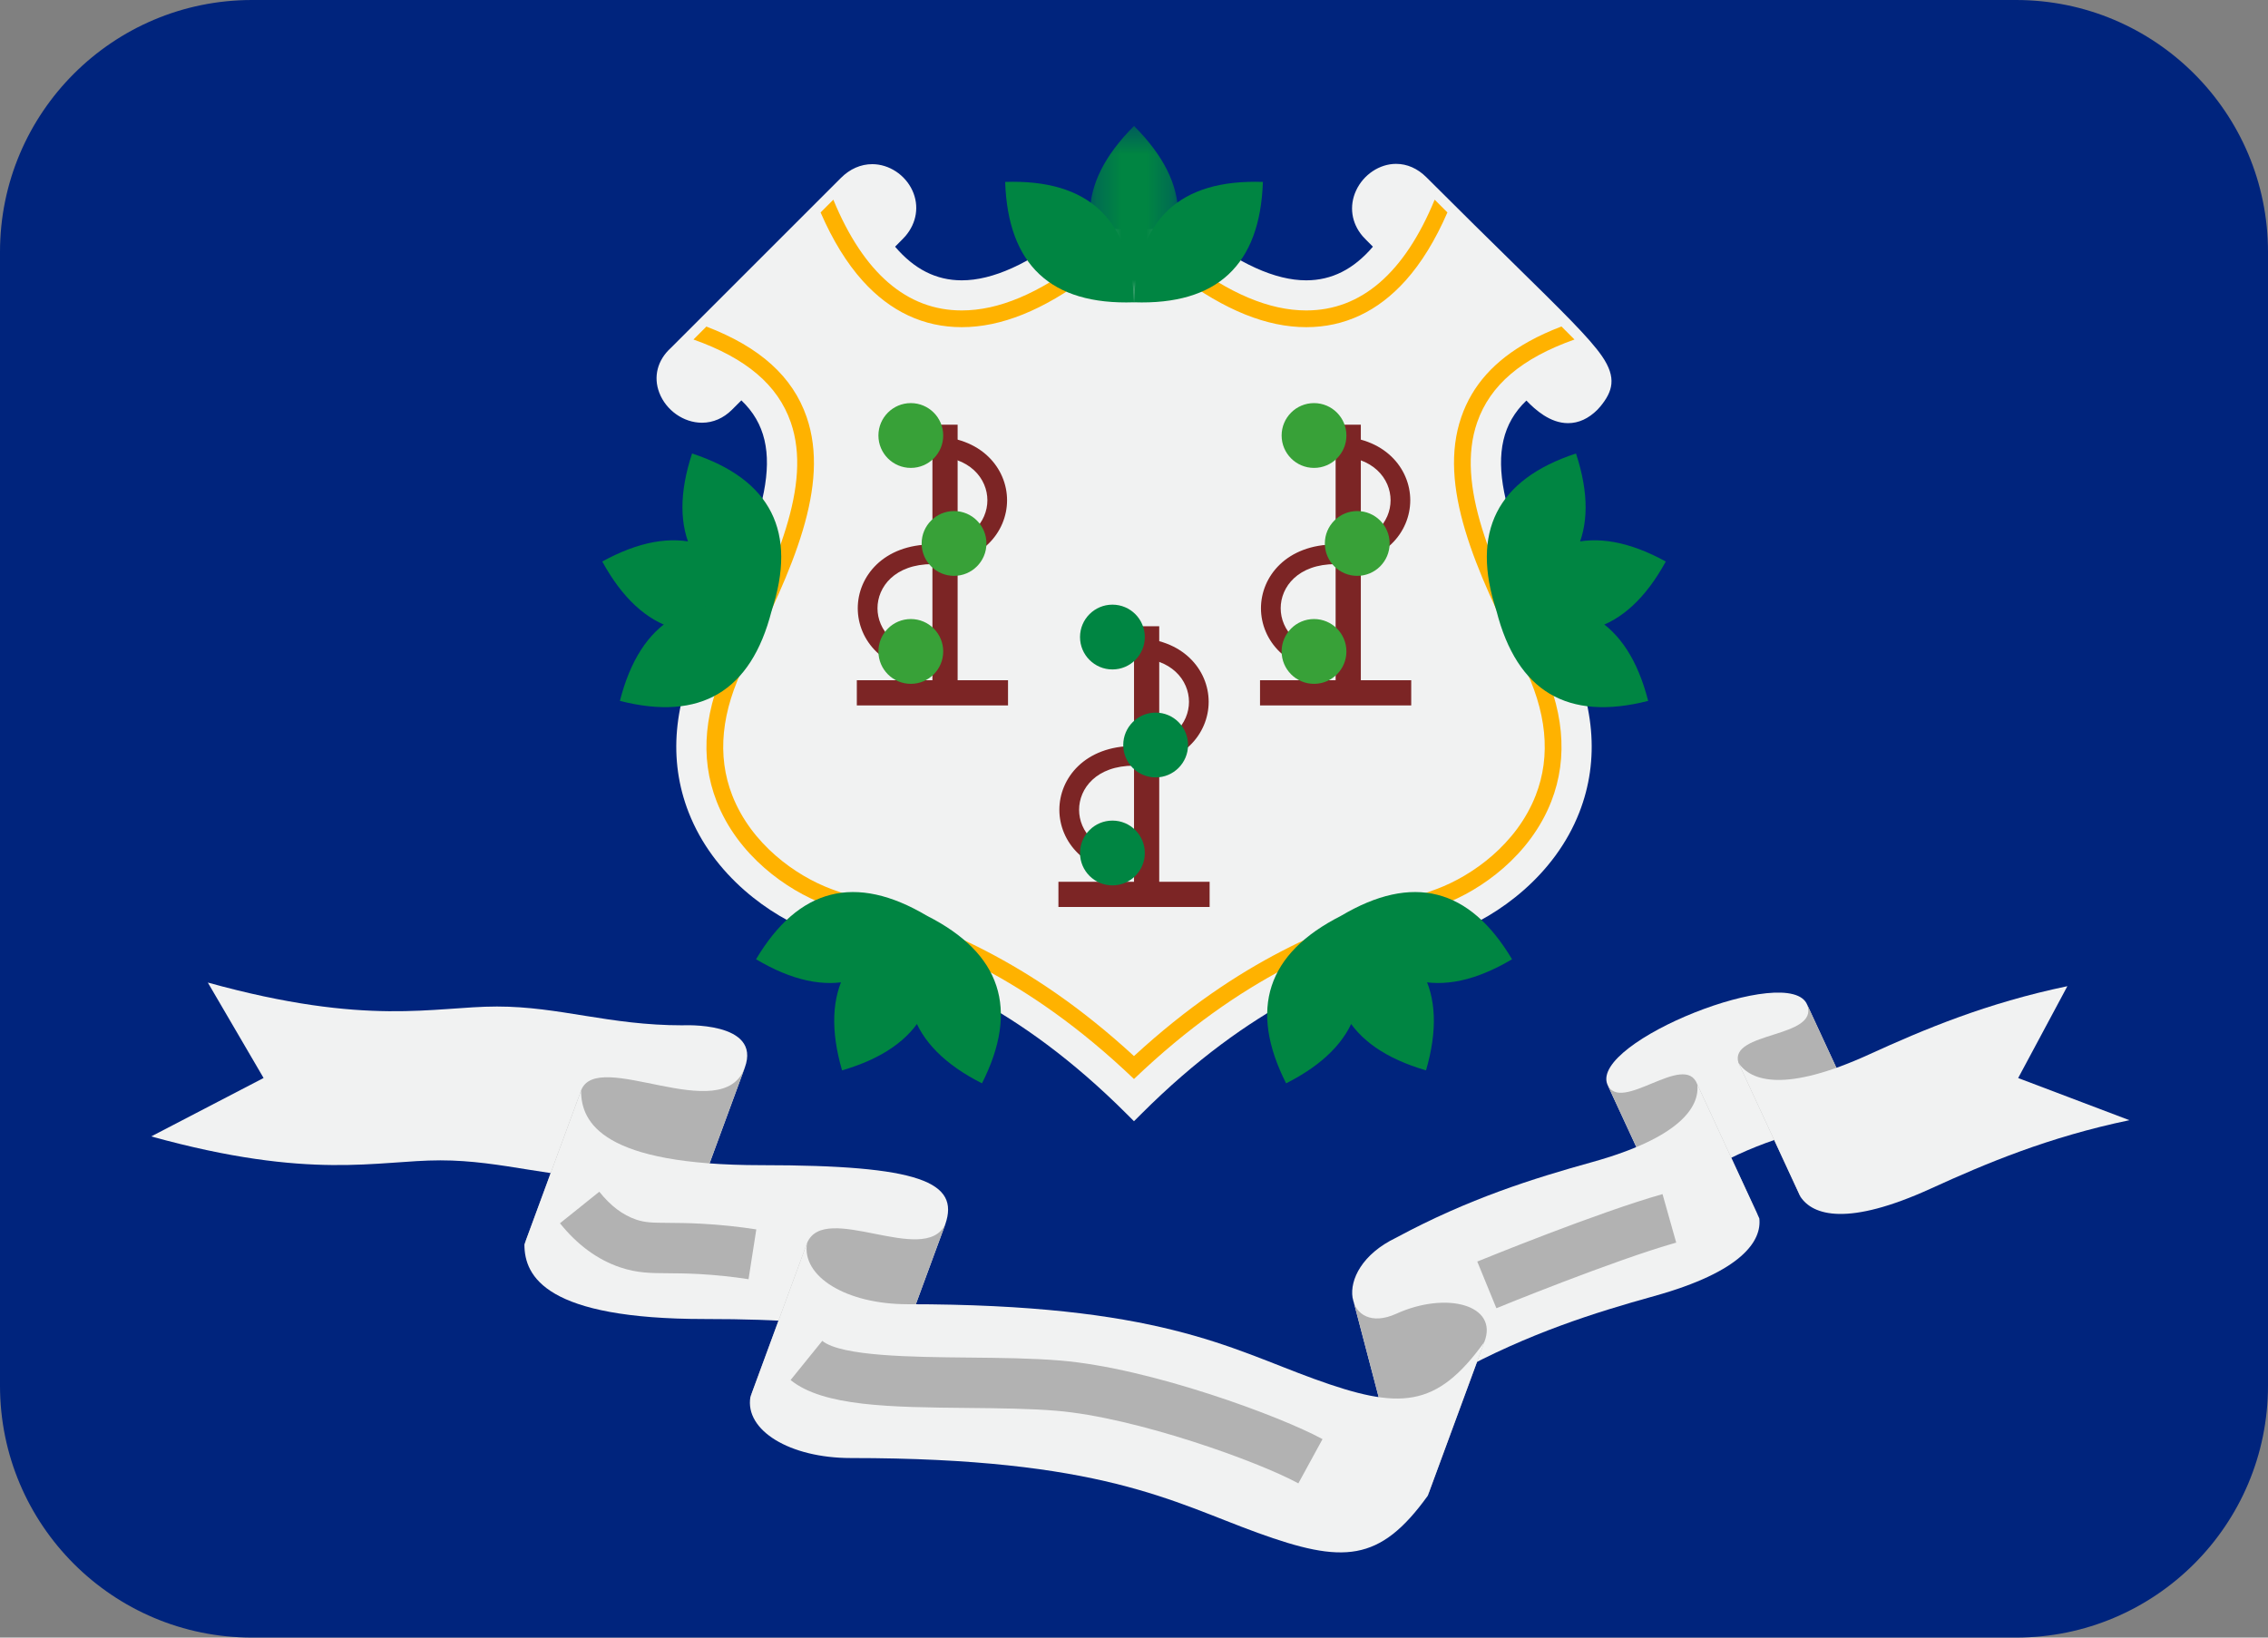 <?xml version="1.0" encoding="UTF-8" standalone="no"?>
<svg width="90px" height="65px" viewBox="0 0 90 65" version="1.1" xmlns="http://www.w3.org/2000/svg" xmlns:xlink="http://www.w3.org/1999/xlink">
    <rect x="0" y="0" width="90" height="65" fill="#808080" stroke="none"/>
    <!-- Generator: Sketch 3.7.2 (28276) - http://www.bohemiancoding.com/sketch -->
    <title>Connecticut</title>
    <desc>Created with Sketch.</desc>
    <defs>
        <polygon id="path-1" points="3.751 0.382 0.252 0.382 0.252 7.381 3.751 7.381 3.751 0.382"></polygon>
        <polygon id="path-3" points="0 57.618 78.5 57.618 78.5 1 0 1"></polygon>
    </defs>
    <g id="Page-1" stroke="none" stroke-width="1" fill="none" fill-rule="evenodd">
        <g id="Connecticut">
            <path d="M80,65 L10,65 C4.477,65 0,60.523 0,55 L0,10 C0,4.477 4.477,0 10,0 L80,0 C85.523,0 90,4.477 90,10 L90,55 C90,60.523 85.523,65 80,65" id="Fill-1" fill="#00247D"></path>
            <g id="Page-1" transform="translate(6, 4)">
                <path d="M38.718,40.223 C34.324,35.832 30.625,34.538 27.653,33.499 C27.188,33.336 26.749,33.182 26.324,33.023 C24.55,32.358 22.307,30.754 21.328,28.248 C20.512,26.157 20.712,23.879 21.925,21.478 C24.394,16.585 25.322,13.699 23.419,11.891 L23.048,12.262 C22.71,12.6 22.298,12.779 21.856,12.779 C21.128,12.779 20.431,12.289 20.162,11.587 C19.92,10.956 20.089,10.295 20.615,9.816 L27.368,3.064 C27.726,2.705 28.157,2.516 28.613,2.516 C29.278,2.516 29.918,2.936 30.206,3.562 C30.484,4.167 30.38,4.845 29.927,5.374 C29.885,5.423 29.766,5.545 29.519,5.792 C30.284,6.689 31.153,7.127 32.166,7.127 C33.391,7.127 34.844,6.47 36.484,5.176 L36.592,5.09 L41.407,5.09 L41.515,5.176 C43.155,6.47 44.608,7.127 45.833,7.127 C46.846,7.126 47.715,6.689 48.48,5.792 C48.233,5.545 48.114,5.423 48.072,5.374 C47.627,4.854 47.53,4.178 47.812,3.565 C48.104,2.931 48.742,2.504 49.399,2.504 C49.839,2.504 50.255,2.688 50.602,3.035 C51.973,4.406 53.12,5.532 54.041,6.437 C55.997,8.358 57.075,9.416 57.571,10.136 C58.168,11.003 57.989,11.543 57.508,12.132 C57.48,12.166 57.427,12.226 57.39,12.263 C57.036,12.616 56.644,12.796 56.224,12.796 C55.51,12.796 54.922,12.264 54.571,11.899 C52.68,13.707 53.609,16.592 56.074,21.478 C57.287,23.879 57.487,26.157 56.671,28.248 C55.692,30.754 53.449,32.358 51.675,33.023 C51.25,33.182 50.811,33.336 50.346,33.499 C47.374,34.538 43.675,35.832 39.281,40.223 L38.999,40.504 L38.718,40.223 L38.718,40.223 Z" id="Fill-1" fill="#F1F2F2"></path>
                <path d="M54.679,9.548 C53.305,10.308 52.426,11.29 51.99,12.549 C51.048,15.271 52.531,18.582 54.415,22.315 C55.38,24.225 55.556,25.994 54.94,27.571 C54.184,29.509 52.42,30.759 51.022,31.283 C50.619,31.435 50.192,31.584 49.74,31.742 L49.733,31.745 C46.83,32.76 43.242,34.014 38.999,37.918 C34.756,34.014 31.168,32.76 28.266,31.745 L28.259,31.742 C27.806,31.584 27.379,31.435 26.976,31.283 C25.578,30.759 23.815,29.509 23.058,27.571 C22.442,25.994 22.619,24.225 23.583,22.315 C25.467,18.582 26.95,15.271 26.008,12.549 C25.456,10.954 24.167,9.78 22.031,8.962 L21.518,9.476 C23.61,10.216 24.867,11.281 25.381,12.766 C26.238,15.242 24.805,18.42 22.991,22.016 C21.938,24.101 21.752,26.052 22.44,27.813 C23.276,29.953 25.211,31.33 26.743,31.904 C27.155,32.059 27.588,32.211 28.047,32.371 C31.006,33.406 34.66,34.684 38.999,38.828 C43.338,34.684 46.992,33.406 49.952,32.371 C50.41,32.211 50.843,32.059 51.256,31.904 C52.788,31.33 54.722,29.953 55.558,27.813 C56.246,26.052 56.061,24.101 55.008,22.016 C53.193,18.42 51.76,15.243 52.617,12.766 C53.131,11.281 54.388,10.216 56.48,9.476 L55.963,8.959 C55.494,9.138 55.065,9.334 54.679,9.548" id="Fill-3" fill="#FFB200"></path>
                <path d="M26.563,4.432 C27.043,5.537 27.602,6.447 28.236,7.15 C29.334,8.368 30.656,8.986 32.164,8.986 C33.728,8.986 35.386,8.319 37.226,6.948 L40.774,6.948 C42.614,8.319 44.271,8.986 45.836,8.986 C47.348,8.986 48.673,8.365 49.773,7.14 C50.403,6.438 50.959,5.531 51.437,4.432 L50.931,3.926 C49.731,6.84 48.011,8.322 45.836,8.322 L45.835,8.322 C44.373,8.322 42.788,7.655 40.996,6.285 L37.004,6.285 C35.212,7.655 33.627,8.322 32.164,8.322 L32.164,8.322 C29.989,8.322 28.269,6.84 27.069,3.926 L26.563,4.432 Z" id="Fill-5" fill="#FFB200"></path>
                <path d="M57.783,39.041 C57.108,37.345 65.042,34.188 65.716,35.884 L68.178,41.203 C67.503,39.507 59.57,42.664 60.244,44.36 L57.783,39.041 Z" id="Fill-7" fill="#F1F2F2"></path>
                <path d="M60.244,44.36 C60.764,45.56 63.323,43.029 63.814,44.36 L61.353,39.041 C60.861,37.711 58.303,40.242 57.783,39.041 L60.244,44.36 Z" id="Fill-9" fill="#B2B2B2"></path>
                <path d="M62.985,38.183 C62.61,36.93 66.197,37.218 65.716,35.884 L68.178,41.203 C68.658,42.537 65.071,42.248 65.446,43.502 L62.985,38.183 Z" id="Fill-11" fill="#B2B2B2"></path>
                <path d="M68.162,37.857 C64.852,39.368 63.476,38.924 62.985,38.183 L65.447,43.502 C65.938,44.243 67.313,44.687 70.623,43.176 C72.829,42.169 75.296,41.131 78.5,40.463 L74.086,38.79 L76.039,35.144 C72.835,35.812 70.367,36.85 68.162,37.857" id="Fill-13" fill="#F1F2F2"></path>
                <path d="M63.814,44.36 L61.353,39.041 C61.454,39.924 60.688,41.15 57.182,42.126 C54.845,42.776 52.287,43.572 49.404,45.126 C48.051,45.774 47.56,46.794 47.673,47.509 L49.404,54.102 C49.404,54.102 49.621,51.56 51.761,50.501 C54.687,48.91 57.279,48.102 59.643,47.444 C63.149,46.469 63.915,45.243 63.814,44.36" id="Fill-15" fill="#F1F2F2"></path>
                <path d="M47.673,47.509 C47.78,48.186 48.43,48.59 49.404,48.147 C51.406,47.237 53.472,47.801 52.903,49.266 L50.655,55.372 C51.116,53.611 49.686,54.016 49.404,54.102 L47.673,47.509 Z" id="Fill-17" fill="#B2B2B2"></path>
                <path d="M23.556,38.377 C24.234,36.527 21.08,36.697 21.08,36.697 C18.163,36.697 16.221,35.951 13.719,35.951 C11.218,35.951 8.617,36.764 2.247,35 L4.46,38.788 L0,41.107 C6.369,42.87 8.97,42.057 11.472,42.057 C13.974,42.057 15.915,42.803 18.832,42.803 C18.832,42.803 21.987,42.633 21.308,44.483 L23.556,38.377 Z" id="Fill-19" fill="#F1F2F2"></path>
                <path d="M23.556,38.377 C22.674,40.77 17.688,37.579 17.057,39.288 L14.81,45.394 C15.44,43.685 20.426,46.876 21.308,44.483 L23.556,38.377 Z" id="Fill-21" fill="#B2B2B2"></path>
                <path d="M14.81,45.394 C14.81,46.681 15.684,48.355 21.97,48.355 C28.256,48.355 29.848,49.021 29.262,50.705 L31.51,44.599 C32.096,42.915 30.504,42.248 24.217,42.248 C17.931,42.248 17.058,40.575 17.058,39.288 L14.81,45.394 Z" id="Fill-23" fill="#F1F2F2"></path>
                <path d="M31.51,44.599 C30.693,46.283 26.719,43.667 26.026,45.34 L23.779,51.446 C24.472,49.773 28.445,52.389 29.262,50.705 L31.51,44.599 Z" id="Fill-25" fill="#B2B2B2"></path>
                <path d="M26.026,45.34 C25.796,46.667 27.583,47.767 30.012,47.767 C39.954,47.767 42.77,49.507 46.154,50.734 C49.538,51.962 50.992,51.919 52.903,49.266 L50.656,55.372 C48.744,58.025 47.29,58.068 43.906,56.841 C40.522,55.613 37.706,53.873 27.764,53.873 C25.336,53.873 23.548,52.773 23.778,51.446 L26.026,45.34 Z" id="Fill-27" fill="#F1F2F2"></path>
                <g id="Group-31" transform="translate(37, 0.618)">
                    <mask id="mask-2" fill="white">
                        <use xlink:href="#path-1"></use>
                    </mask>
                    <g id="Clip-30"></g>
                    <path d="M2.001,7.381 C4.334,5.048 4.334,2.715 2.001,0.382 C-0.332,2.715 -0.332,5.048 2.001,7.381" id="Fill-29" fill="#008542" mask="url(#mask-2)"></path>
                </g>
                <path d="M39.001,7.999 C38.889,4.701 37.184,3.109 33.887,3.221 C33.999,6.518 35.703,8.111 39.001,7.999" id="Fill-32" fill="#008542"></path>
                <path d="M39.001,7.999 C39.113,4.701 40.818,3.109 44.115,3.221 C44.003,6.518 42.299,8.111 39.001,7.999" id="Fill-34" fill="#008542"></path>
                <path d="M24.619,20.248 C23.032,17.355 20.793,16.702 17.899,18.288 C19.485,21.181 21.726,21.834 24.619,20.248" id="Fill-36" fill="#008542"></path>
                <path d="M24.619,20.248 C21.422,19.432 19.416,20.623 18.599,23.82 C21.797,24.636 23.802,23.445 24.619,20.248" id="Fill-38" fill="#008542"></path>
                <path d="M24.619,20.248 C21.485,19.217 20.433,17.135 21.463,14 C24.598,15.031 25.649,17.114 24.619,20.248" id="Fill-40" fill="#008542"></path>
                <path d="M30.785,32.35 C27.616,33.272 26.494,35.316 27.415,38.485 C30.582,37.563 31.706,35.518 30.785,32.35" id="Fill-42" fill="#008542"></path>
                <path d="M30.785,32.35 C29.296,35.294 30.023,37.511 32.967,39 C34.456,36.056 33.728,33.839 30.785,32.35" id="Fill-44" fill="#008542"></path>
                <path d="M30.785,32.35 C29.099,35.186 26.837,35.761 24.002,34.075 C25.688,31.239 27.948,30.664 30.785,32.35" id="Fill-46" fill="#008542"></path>
                <path d="M53.384,20.248 C54.97,17.355 57.21,16.702 60.103,18.288 C58.517,21.181 56.277,21.834 53.384,20.248" id="Fill-48" fill="#008542"></path>
                <path d="M53.384,20.248 C56.581,19.432 58.587,20.623 59.403,23.82 C56.206,24.636 54.2,23.445 53.384,20.248" id="Fill-50" fill="#008542"></path>
                <path d="M53.384,20.248 C56.518,19.217 57.57,17.135 56.539,14 C53.405,15.031 52.353,17.114 53.384,20.248" id="Fill-52" fill="#008542"></path>
                <path d="M47.218,32.35 C50.386,33.272 51.509,35.316 50.588,38.485 C47.42,37.563 46.296,35.518 47.218,32.35" id="Fill-54" fill="#008542"></path>
                <path d="M47.218,32.35 C48.707,35.294 47.98,37.511 45.036,39 C43.546,36.056 44.274,33.839 47.218,32.35" id="Fill-56" fill="#008542"></path>
                <path d="M47.218,32.35 C48.904,35.186 51.165,35.761 54.001,34.075 C52.315,31.239 50.054,30.664 47.218,32.35" id="Fill-58" fill="#008542"></path>
                <mask id="mask-4" fill="white">
                    <use xlink:href="#path-3"></use>
                </mask>
                <g id="Clip-61"></g>
                <polygon id="Fill-60" fill="#7C2525" mask="url(#mask-4)" points="36.001 32 42.001 32 42.001 31 36.001 31"></polygon>
                <polygon id="Fill-62" fill="#7C2525" mask="url(#mask-4)" points="39.001 31.143 40.001 31.143 40.001 20.857 39.001 20.857"></polygon>
                <path d="M39.001,30.677 C37.056,30.677 36.038,29.402 36.038,28.143 C36.038,26.883 37.056,25.609 39.001,25.609 C40.499,25.609 41.182,24.701 41.182,23.857 C41.182,23.013 40.499,22.106 39.001,22.106 L39.001,21.323 C40.946,21.323 41.963,22.598 41.963,23.857 C41.963,25.116 40.946,26.391 39.001,26.391 C37.503,26.391 36.821,27.299 36.821,28.143 C36.821,28.987 37.503,29.894 39.001,29.894 L39.001,30.677 Z" id="Fill-63" fill="#7C2525" mask="url(#mask-4)"></path>
                <path d="M36.858,21.286 C36.858,21.996 37.434,22.572 38.144,22.572 C38.854,22.572 39.429,21.996 39.429,21.286 C39.429,20.576 38.854,20 38.144,20 C37.434,20 36.858,20.576 36.858,21.286" id="Fill-64" fill="#008542" mask="url(#mask-4)"></path>
                <path d="M36.858,29.857 C36.858,30.567 37.434,31.143 38.144,31.143 C38.854,31.143 39.429,30.567 39.429,29.857 C39.429,29.147 38.854,28.571 38.144,28.571 C37.434,28.571 36.858,29.147 36.858,29.857" id="Fill-65" fill="#008542" mask="url(#mask-4)"></path>
                <path d="M38.573,25.571 C38.573,26.281 39.149,26.857 39.859,26.857 C40.569,26.857 41.144,26.281 41.144,25.571 C41.144,24.861 40.569,24.285 39.859,24.285 C39.149,24.285 38.573,24.861 38.573,25.571" id="Fill-66" fill="#008542" mask="url(#mask-4)"></path>
                <polygon id="Fill-67" fill="#7C2525" mask="url(#mask-4)" points="28.001 24 34.001 24 34.001 23 28.001 23"></polygon>
                <polygon id="Fill-68" fill="#7C2525" mask="url(#mask-4)" points="31.001 23.143 32.001 23.143 32.001 12.857 31.001 12.857"></polygon>
                <path d="M31.001,22.677 C29.056,22.677 28.038,21.402 28.038,20.143 C28.038,18.883 29.056,17.609 31.001,17.609 C32.499,17.609 33.182,16.701 33.182,15.857 C33.182,15.013 32.499,14.106 31.001,14.106 L31.001,13.323 C32.946,13.323 33.963,14.598 33.963,15.857 C33.963,17.116 32.946,18.391 31.001,18.391 C29.503,18.391 28.821,19.299 28.821,20.143 C28.821,20.987 29.503,21.894 31.001,21.894 L31.001,22.677 Z" id="Fill-69" fill="#7C2525" mask="url(#mask-4)"></path>
                <path d="M28.858,13.286 C28.858,13.996 29.434,14.572 30.144,14.572 C30.854,14.572 31.429,13.996 31.429,13.286 C31.429,12.576 30.854,12 30.144,12 C29.434,12 28.858,12.576 28.858,13.286" id="Fill-70" fill="#38A138" mask="url(#mask-4)"></path>
                <path d="M28.858,21.857 C28.858,22.567 29.434,23.143 30.144,23.143 C30.854,23.143 31.429,22.567 31.429,21.857 C31.429,21.147 30.854,20.571 30.144,20.571 C29.434,20.571 28.858,21.147 28.858,21.857" id="Fill-71" fill="#38A138" mask="url(#mask-4)"></path>
                <path d="M30.573,17.571 C30.573,18.281 31.149,18.857 31.859,18.857 C32.569,18.857 33.144,18.281 33.144,17.571 C33.144,16.861 32.569,16.285 31.859,16.285 C31.149,16.285 30.573,16.861 30.573,17.571" id="Fill-72" fill="#38A138" mask="url(#mask-4)"></path>
                <polygon id="Fill-73" fill="#7C2525" mask="url(#mask-4)" points="44.001 24 50.001 24 50.001 23 44.001 23"></polygon>
                <polygon id="Fill-74" fill="#7C2525" mask="url(#mask-4)" points="47.001 23.143 48.001 23.143 48.001 12.857 47.001 12.857"></polygon>
                <path d="M47.001,22.677 C45.056,22.677 44.038,21.402 44.038,20.143 C44.038,18.883 45.056,17.609 47.001,17.609 C48.499,17.609 49.182,16.701 49.182,15.857 C49.182,15.013 48.499,14.106 47.001,14.106 L47.001,13.323 C48.946,13.323 49.963,14.598 49.963,15.857 C49.963,17.116 48.946,18.391 47.001,18.391 C45.503,18.391 44.821,19.299 44.821,20.143 C44.821,20.987 45.503,21.894 47.001,21.894 L47.001,22.677 Z" id="Fill-75" fill="#7C2525" mask="url(#mask-4)"></path>
                <path d="M44.858,13.286 C44.858,13.996 45.434,14.572 46.144,14.572 C46.854,14.572 47.429,13.996 47.429,13.286 C47.429,12.576 46.854,12 46.144,12 C45.434,12 44.858,12.576 44.858,13.286" id="Fill-76" fill="#38A138" mask="url(#mask-4)"></path>
                <path d="M44.858,21.857 C44.858,22.567 45.434,23.143 46.144,23.143 C46.854,23.143 47.429,22.567 47.429,21.857 C47.429,21.147 46.854,20.571 46.144,20.571 C45.434,20.571 44.858,21.147 44.858,21.857" id="Fill-77" fill="#38A138" mask="url(#mask-4)"></path>
                <path d="M46.573,17.571 C46.573,18.281 47.149,18.857 47.859,18.857 C48.569,18.857 49.144,18.281 49.144,17.571 C49.144,16.861 48.569,16.285 47.859,16.285 C47.149,16.285 46.573,16.861 46.573,17.571" id="Fill-78" fill="#38A138" mask="url(#mask-4)"></path>
                <path d="M60.516,45.322 L59.973,43.397 C57.405,44.122 52.817,45.995 52.622,46.074 L53.38,47.926 C53.426,47.906 58.056,46.016 60.516,45.322 L60.516,45.322 Z M46.481,53.122 C44.828,52.219 39.66,50.301 36.084,50.004 C34.97,49.91 33.689,49.897 32.452,49.885 C30.196,49.863 27.388,49.836 26.63,49.222 L25.372,50.777 C26.671,51.829 29.341,51.855 32.432,51.885 C33.634,51.897 34.876,51.909 35.918,51.996 C39.085,52.26 43.936,54.012 45.522,54.878 L46.481,53.122 Z M23.704,46.774 C23.066,46.675 22.403,46.606 21.733,46.569 C21.227,46.543 20.834,46.54 20.504,46.538 C19.822,46.534 19.283,46.531 18.612,46.305 C17.715,46.003 16.911,45.414 16.221,44.554 L17.782,43.302 C18.234,43.867 18.714,44.229 19.249,44.41 C19.602,44.528 19.876,44.534 20.516,44.538 C20.872,44.541 21.296,44.543 21.841,44.572 C22.578,44.612 23.308,44.688 24.012,44.798 L23.704,46.774 Z" id="Fill-79" fill="#B2B2B2" mask="url(#mask-4)"></path>
            </g>
        </g>
    </g>
</svg>